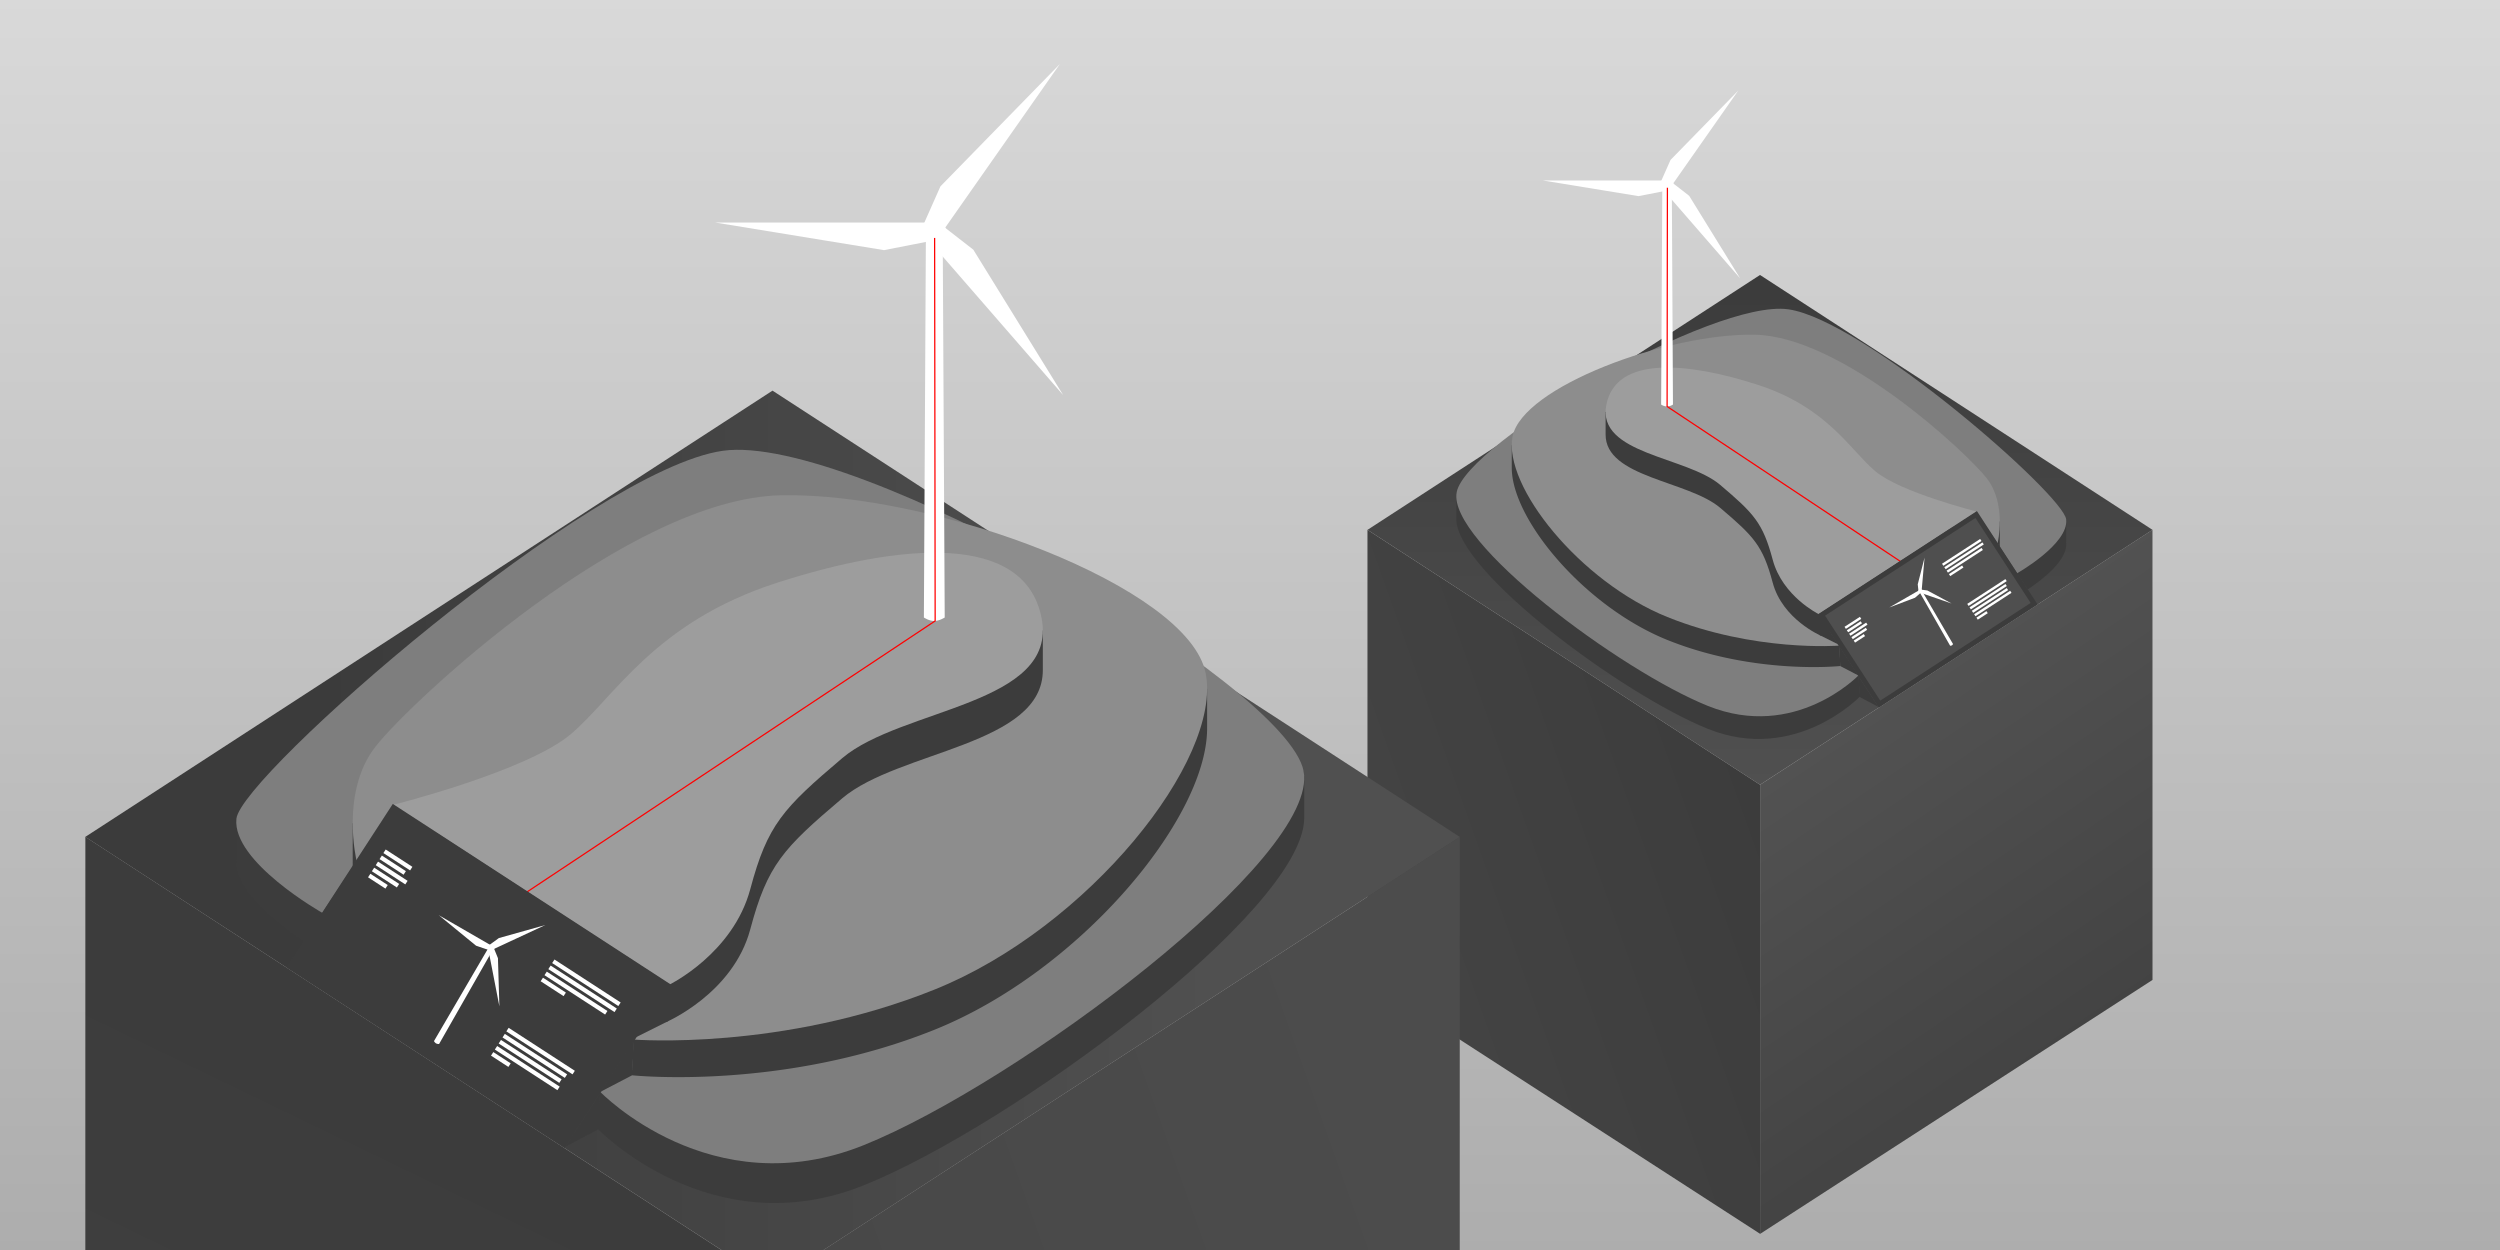 <svg xmlns="http://www.w3.org/2000/svg" xmlns:xlink="http://www.w3.org/1999/xlink" viewBox="0 0 2000 1000">
  <rect x="0" y="0" width="2000" height="1000" fill="#333333" stroke="none"/>
  <defs>
    <style>
      .cls-1 {
        clip-path: url(#clip-portfolio);
      }

      .cls-2 {
        fill: url(#linear-gradient-2);
      }

      .cls-3 {
        fill: url(#linear-gradient-3);
      }

      .cls-4 {
        fill: url(#linear-gradient-4);
      }

      .cls-14, .cls-16, .cls-5 {
        fill: #3c3c3c;
      }

      .cls-6 {
        fill: #7e7e7e;
      }

      .cls-7 {
        fill: #8d8d8d;
      }

      .cls-8 {
        fill: #9d9d9d;
      }

      .cls-9 {
        fill: #fff;
      }

      .cls-10 {
        fill: none;
        stroke: red;
      }

      .cls-11 {
        fill: #4f4f4f;
      }

      .cls-12 {
        fill: url(#linear-gradient-5);
      }

      .cls-13 {
        fill: url(#linear-gradient-6);
      }

      .cls-15, .cls-16 {
        stroke: none;
      }

      .cls-17 {
        fill: url(#linear-gradient);
      }
    </style>
    <linearGradient id="linear-gradient" x1="0.5" x2="0.5" y2="1" gradientUnits="objectBoundingBox">
      <stop offset="0" stop-color="#d9d9d9"/>
      <stop offset="1" stop-color="#adadad"/>
    </linearGradient>
    <linearGradient id="linear-gradient-2" x1="1" y1="0.36" x2="0" y2="1" gradientUnits="objectBoundingBox">
      <stop offset="0" stop-color="#3c3c3c"/>
      <stop offset="1" stop-color="#464646"/>
    </linearGradient>
    <linearGradient id="linear-gradient-3" x1="1.479" y1="0.504" x2="0.062" y2="0.676" gradientUnits="objectBoundingBox">
      <stop offset="0" stop-color="#3b3b3b"/>
      <stop offset="1" stop-color="#525252"/>
    </linearGradient>
    <linearGradient id="linear-gradient-4" x1="0.175" y1="0.825" x2="0.832" y2="0.168" gradientUnits="objectBoundingBox">
      <stop offset="0" stop-color="#505050"/>
      <stop offset="1" stop-color="#3b3b3b"/>
    </linearGradient>
    <linearGradient id="linear-gradient-5" x1="1" y1="0.36" x2="0" y2="1" gradientUnits="objectBoundingBox">
      <stop offset="0" stop-color="#4c4c4c"/>
      <stop offset="1" stop-color="#464646"/>
    </linearGradient>
    <linearGradient id="linear-gradient-6" x1="1.479" y1="0.504" x2="0.062" y2="0.676" gradientUnits="objectBoundingBox">
      <stop offset="0" stop-color="#424242"/>
      <stop offset="1" stop-color="#3c3c3c"/>
    </linearGradient>
    <clipPath id="clip-portfolio">
      <rect width="2000" height="1000"/>
    </clipPath>
  </defs>
  <g id="portfolio" class="cls-1">
    <rect class="cls-17" width="2000" height="1000"/>
    <g id="Gruppe_1" data-name="Gruppe 1" transform="translate(94 69.891)">
      <g id="table" transform="translate(999.973 39.984)">
        <path id="Pfad_13" data-name="Pfad 13" class="cls-2" d="M617.974,465.219l.014,360.02,314.138,203.207.016-359.236Z" transform="translate(-617.974 -151.232)"/>
        <path id="Pfad_14" data-name="Pfad 14" class="cls-3" d="M0,0,19.644,373.77,330.826,553.444l-18.979-373.43Z" transform="translate(628.004 313.993) rotate(60)"/>
        <path id="Pfad_4" data-name="Pfad 4" class="cls-4" d="M0,0,366.218,77.853l77.853,366.219L77.853,366.218Z" transform="translate(0.024 314.006) rotate(-45)"/>
      </g>
      <g id="e1" transform="translate(1071.028 177.121)">
        <path id="Pfad_7" data-name="Pfad 7" class="cls-5" d="M1018.453,495.243s-51.91,54.1-121.823,25.926c-67.745-27.3-200-125.045-201.2-167.308-.033-1.122,0-3.545,0-3.545V335.043l.3-3.221s206.945-136.1,265.307-127.906c55.722,7.824,222.3,150.121,222.3,150.121v16.5s-.042,1.133,0,1.527c1.47,13.951-18.594,29.46-30.78,37.619l-8.484-12.931-32.041-52.1L971.877,433.032l45.262,45.183Z" transform="translate(-695.417 -185.125)"/>
        <path id="Pfad_6" data-name="Pfad 6" class="cls-6" d="M1017.14,496.81s-50.6,52.522-120.509,24.352S688.1,389.788,695.732,350.216s205.2-154.747,265.307-146.308,220.226,148.406,222.3,168.111-39.292,43.054-39.292,43.054l-32.415-49.365L985.4,447.775Z" transform="translate(-695.418 -203.468)"/>
        <path id="Pfad_8" data-name="Pfad 8" class="cls-5" d="M1047.124,540.5l14.9,7.918-15.993-24.654Z" transform="translate(-724.342 -229.892)"/>
      </g>
      <g id="e2" transform="translate(1115.41 197.862)">
        <path id="Pfad_9" data-name="Pfad 9" class="cls-5" d="M1023.675,498.78s-68.55,7.3-138.463-20.867c-65.718-26.48-123.99-95.819-124.411-137.167-.025-2.37,0-18.543,0-18.543s124.748-71.447,194.529-70.1,169.261,94.139,185.457,114.857a101.29,101.29,0,0,1,10.395,16.758s.046,16.831,0,19.963l-1.853-3.193-16.877-27.028-134.6,80.579,25.008,28.843Z" transform="translate(-760.79 -233.725)"/>
        <path id="Pfad_6-2" data-name="Pfad 6" class="cls-7" d="M1022.533,500.82s-67.408,5.263-137.321-22.908-131.4-104.847-123.769-144.419S885.55,250.755,955.33,252.1s169.261,94.139,185.458,114.857,8.654,52.121,8.654,52.121l-16.818-25.51L1006.388,475.64Z" transform="translate(-760.791 -252.074)"/>
        <path id="Pfad_10" data-name="Pfad 10" class="cls-5" d="M1047.132,540.525l14.637,7.626-15.631-24.085Z" transform="translate(-784.33 -275.43)"/>
      </g>
      <g id="e3" transform="translate(1190.479 224.152)">
        <path id="Pfad_15" data-name="Pfad 15" class="cls-5" d="M1032.823,505.472s-30.681-13.044-38.537-42.453-14.912-36.87-42.007-59.844c-25.794-21.871-91.959-24.2-91.666-58.776.011-1.466,0-17.89,0-17.89s65.361-21.551,121.413-3.488,74.248,52.268,94.288,69.2,81.083,32.262,81.083,32.262Z" transform="translate(-860.609 -290.961)"/>
        <path id="Pfad_6-3" data-name="Pfad 6" class="cls-8" d="M1031.143,506.009s-29-14.165-36.857-43.575-14.912-36.87-42.007-59.844-98.735-24.381-91.1-63.954,64.8-34.263,120.852-16.2,74.248,52.268,94.288,69.2S1157.4,423.9,1157.4,423.9Z" transform="translate(-860.609 -308.727)"/>
        <path id="Pfad_10-2" data-name="Pfad 10" class="cls-5" d="M1047.176,540.5l15,7.493-15.5-24.182Z" transform="translate(-875.958 -326.471)"/>
      </g>
      <g id="windmillDT" transform="translate(1140.232 -4.679)">
        <path id="Pfad_1" data-name="Pfad 1" class="cls-9" d="M.911,0H8.549L9.46,172.9A10.2,10.2,0,0,1,4.7,174.47,9.821,9.821,0,0,1,0,172.9Z" transform="translate(94.678 85.544)"/>
        <g id="rotor" transform="translate(0 0)">
          <path id="Pfad_2" data-name="Pfad 2" class="cls-9" d="M12.523,0V99.8H4.55L0,76.591Z" transform="translate(0 91.685) rotate(-90)"/>
          <path id="Pfad_3" data-name="Pfad 3" class="cls-9" d="M12.523,0V99.8H4.55L0,76.591Z" transform="matrix(0.819, 0.574, -0.574, 0.819, 146.16, 0)"/>
          <path id="Pfad_4-2" data-name="Pfad 4" class="cls-9" d="M12.523,0V99.8H4.55L0,76.591Z" transform="matrix(-0.755, 0.656, -0.656, -0.755, 167.366, 149.285)"/>
          <circle id="Ellipse_1" data-name="Ellipse 1" class="cls-9" cx="4.847" cy="4.847" r="4.847" transform="translate(94.906 77.955)"/>
        </g>
      </g>
      <path id="LED" class="cls-10" d="M2861.478,166.958l-.245,174.995,187.624,124.59" transform="translate(-1621.553 -86.642)"/>
      <g id="digital" transform="translate(1360.521 339.013)">
        <g id="tablet" class="cls-11" transform="matrix(0.839, -0.545, 0.545, 0.839, 0, 82.452)">
          <path class="cls-15" d="M 149.388 86.998 L 2 86.998 L 2 2 L 149.388 2 L 149.388 86.998 Z"/>
          <path class="cls-16" d="M 4 4 L 4 84.998 L 147.388 84.998 L 147.388 4 L 4 4 M 0 7.62939453125e-06 L 151.388 7.62939453125e-06 L 151.388 88.998 L 0 88.998 L 0 7.62939453125e-06 Z"/>
        </g>
        <g id="windmillDT-2" data-name="windmillDT" transform="translate(45.68 57.634) rotate(-30)">
          <path id="Pfad_1-2" data-name="Pfad 1" class="cls-9" d="M.258,0H2.424l.258,49.033a2.892,2.892,0,0,1-1.35.446A2.785,2.785,0,0,1,0,49.033Z" transform="translate(26.85 24.26)"/>
          <g id="rotor-2" data-name="rotor">
            <path id="Pfad_2-2" data-name="Pfad 2" class="cls-9" d="M3.551,0V28.3H1.291L0,21.721Z" transform="translate(0 26.002) rotate(-90)"/>
            <path id="Pfad_3-2" data-name="Pfad 3" class="cls-9" d="M3.551,0V28.3H1.291L0,21.721Z" transform="matrix(0.819, 0.574, -0.574, 0.819, 41.45, 0)"/>
            <path id="Pfad_4-3" data-name="Pfad 4" class="cls-9" d="M3.551,0V28.3H1.291L0,21.721Z" transform="matrix(-0.755, 0.656, -0.656, -0.755, 47.464, 42.337)"/>
            <circle id="Ellipse_1-2" data-name="Ellipse 1" class="cls-9" cx="1.374" cy="1.374" r="1.374" transform="translate(26.915 22.108)"/>
          </g>
        </g>
        <g id="text" transform="translate(99.09 22.274)">
          <path id="tablet-2" data-name="tablet" class="cls-9" d="M0,0H36.369V1.956H0Z" transform="matrix(0.839, -0.545, 0.545, 0.839, 0, 19.808)"/>
          <path id="tablet-3" data-name="tablet" class="cls-9" d="M0,0H36.369V1.956H0Z" transform="matrix(0.839, -0.545, 0.545, 0.839, 1.835, 22.56)"/>
          <path id="tablet-4" data-name="tablet" class="cls-9" d="M0,0H33.316V1.956H0Z" transform="matrix(0.839, -0.545, 0.545, 0.839, 3.67, 25.313)"/>
          <path id="tablet-5" data-name="tablet" class="cls-9" d="M0,0H12.6V1.956H0Z" transform="matrix(0.839, -0.545, 0.545, 0.839, 5.505, 28.065)"/>
        </g>
        <g id="text-2" data-name="text" transform="translate(119.275 54.386)">
          <path id="tablet-6" data-name="tablet" class="cls-9" d="M0,0H36.369V1.956H0Z" transform="matrix(0.839, -0.545, 0.545, 0.839, 0, 19.808)"/>
          <path id="tablet-7" data-name="tablet" class="cls-9" d="M0,0H34.242V1.956H0Z" transform="matrix(0.839, -0.545, 0.545, 0.839, 1.835, 22.56)"/>
          <path id="tablet-8" data-name="tablet" class="cls-9" d="M0,0H33.316V1.956H0Z" transform="matrix(0.839, -0.545, 0.545, 0.839, 3.67, 25.313)"/>
          <path id="tablet-9" data-name="tablet" class="cls-9" d="M0,0H34.376V1.956H0Z" transform="matrix(0.839, -0.545, 0.545, 0.839, 5.505, 28.065)"/>
          <path id="tablet-10" data-name="tablet" class="cls-9" d="M0,0H9.554V1.956H0Z" transform="matrix(0.839, -0.545, 0.545, 0.839, 7.34, 30.818)"/>
        </g>
        <g id="text-3" data-name="text" transform="translate(21.103 84.551)">
          <path id="tablet-11" data-name="tablet" class="cls-9" d="M0,0H14.676V1.956H0Z" transform="matrix(0.839, -0.545, 0.545, 0.839, 0, 7.993)"/>
          <path id="tablet-12" data-name="tablet" class="cls-9" d="M0,0H13.2V1.956H0Z" transform="matrix(0.839, -0.545, 0.545, 0.839, 1.835, 10.746)"/>
          <path id="tablet-13" data-name="tablet" class="cls-9" d="M0,0H16.255V1.956H0Z" transform="matrix(0.839, -0.545, 0.545, 0.839, 3.67, 13.498)"/>
          <path id="tablet-14" data-name="tablet" class="cls-9" d="M0,0H13.727V1.956H0Z" transform="matrix(0.839, -0.545, 0.545, 0.839, 5.505, 16.251)"/>
          <path id="tablet-15" data-name="tablet" class="cls-9" d="M0,0H9.554V1.956H0Z" transform="matrix(0.839, -0.545, 0.545, 0.839, 7.34, 19.003)"/>
        </g>
      </g>
    </g>
    <g id="Gruppe_2" data-name="Gruppe 2" transform="translate(-1221.293 46.226)">
      <g id="table-2" data-name="table" transform="translate(999.973 73.518)">
        <path id="Pfad_13-2" data-name="Pfad 13" class="cls-12" d="M1168.025,465.219,1168,1095.548,618,1451.326l-.028-628.957Z" transform="translate(221.103 84.515)"/>
        <path id="Pfad_14-2" data-name="Pfad 14" class="cls-13" d="M0,968.98l34.393-654.4L579.216,0,545.988,653.808Z" transform="translate(1128.77 1034.234) rotate(120)"/>
        <path id="Pfad_4-4" data-name="Pfad 4" class="cls-4" d="M0,777.488,641.182,641.182,777.488,0,136.306,136.306Z" transform="translate(839.319 1099.534) rotate(-135)"/>
      </g>
      <g id="e1-2" data-name="e1" transform="translate(1410.3 313.62)">
        <path id="Pfad_7-2" data-name="Pfad 7" class="cls-5" d="M984.237,714.244s90.885,94.714,213.29,45.392C1316.137,711.844,1547.69,540.7,1549.789,466.71c.058-1.965,0-6.207,0-6.207V433.762l-.524-5.639s-362.323-238.288-464.5-223.94c-97.56,13.7-389.21,262.835-389.21,262.835v28.891s.073,1.984,0,2.674c-2.574,24.425,32.555,51.579,53.891,65.865l14.854-22.64,56.1-91.213,245.391,154.729-79.246,79.108Z" transform="translate(-695.417 -171.284)"/>
        <path id="Pfad_6-4" data-name="Pfad 6" class="cls-6" d="M986.549,717.057s88.584,91.957,210.989,42.636,365.1-230.011,351.738-299.3S1190,189.463,1084.772,204.239,699.2,464.071,695.562,498.57s68.794,75.379,68.794,75.379l56.753-86.429L1042.124,631.2Z" transform="translate(-695.428 -203.468)"/>
        <path id="Pfad_8-2" data-name="Pfad 8" class="cls-5" d="M1072.116,553.065l-26.086,13.863,28-43.164Z" transform="translate(-782.85 -9.247)"/>
      </g>
      <g id="e2-2" data-name="e2" transform="translate(1503.453 349.934)">
        <path id="Pfad_9-2" data-name="Pfad 9" class="cls-5" d="M984.066,684s120.019,12.787,242.424-36.535c115.06-46.361,217.084-167.762,217.821-240.154.043-4.149,0-32.466,0-32.466S1225.9,249.757,1103.727,252.12s-296.345,164.82-324.7,201.094a177.346,177.346,0,0,0-18.2,29.341s-.08,29.469,0,34.951l3.243-5.591,29.549-47.321,235.664,141.08-43.784,50.5Z" transform="translate(-760.79 -219.938)"/>
        <path id="Pfad_6-5" data-name="Pfad 6" class="cls-7" d="M986.066,687.583s118.018,9.214,240.423-40.108,230.057-183.568,216.7-252.852-217.287-144.858-339.46-142.5-296.345,164.82-324.7,201.094-15.151,91.254-15.151,91.254l29.445-44.663L1014.333,643.5Z" transform="translate(-760.788 -252.074)"/>
        <path id="Pfad_10-3" data-name="Pfad 10" class="cls-5" d="M1071.765,552.882l-25.626,13.352,27.367-42.168Z" transform="translate(-848.343 -88.749)"/>
      </g>
      <g id="e3-2" data-name="e3" transform="translate(1535.937 395.962)">
        <path id="Pfad_15-2" data-name="Pfad 15" class="cls-5" d="M1078.721,647.875s53.716-22.837,67.471-74.328,26.109-64.553,73.546-104.775c45.16-38.292,161-42.363,160.49-102.907-.019-2.566,0-31.322,0-31.322s-114.436-37.732-212.572-6.107-129.995,91.512-165.081,121.16-141.962,56.485-141.962,56.485Z" transform="translate(-860.612 -272.306)"/>
        <path id="Pfad_6-6" data-name="Pfad 6" class="cls-8" d="M1081.658,654.132s50.776-24.8,64.531-76.291,26.109-64.553,73.546-104.775,172.868-42.687,159.507-111.971-113.454-59.988-211.59-28.363-129.995,91.512-165.081,121.16-141.962,56.485-141.962,56.485Z" transform="translate(-860.609 -308.727)"/>
        <path id="Pfad_10-4" data-name="Pfad 10" class="cls-5" d="M1072.924,553.035l-26.254,13.118,27.141-42.338Z" transform="translate(-853.072 -178.302)"/>
      </g>
      <g id="windmillDT-3" data-name="windmillDT" transform="translate(1793.534 -7.703)">
        <path id="Pfad_1-3" data-name="Pfad 1" class="cls-9" d="M1.6,0H15.067l1.6,304.722s-4.224,2.772-8.391,2.772S0,304.722,0,304.722Z" transform="translate(166.865 150.766)"/>
        <g id="rotor-3" data-name="rotor" transform="translate(0 0)">
          <path id="Pfad_2-3" data-name="Pfad 2" class="cls-9" d="M22.07,0V175.891H8.02L0,134.988Z" transform="translate(0 161.591) rotate(-90)"/>
          <path id="Pfad_3-3" data-name="Pfad 3" class="cls-9" d="M22.07,0V175.891H8.02L0,134.988Z" transform="matrix(0.819, 0.574, -0.574, 0.819, 257.599, 0)"/>
          <path id="Pfad_4-5" data-name="Pfad 4" class="cls-9" d="M22.07,0V175.891H8.02L0,134.988Z" transform="translate(294.973 263.106) rotate(139)"/>
          <circle id="Ellipse_1-3" data-name="Ellipse 1" class="cls-9" cx="8.542" cy="8.542" r="8.542" transform="translate(167.267 137.392)"/>
        </g>
      </g>
      <path id="LED-2" data-name="LED" class="cls-10" d="M3189.3,166.958l.428,306.384-328.5,218.134" transform="translate(-1220.309 -22.827)"/>
      <g id="digital-2" data-name="digital" transform="translate(1450.692 597.063)">
        <g id="tablet-16" data-name="tablet" class="cls-14" transform="matrix(-0.839, -0.545, 0.545, -0.839, 222.292, 275.039)">
          <path class="cls-15" d="M 263.053 153.819 L 2 153.819 L 2 2 L 263.053 2 L 263.053 153.819 Z"/>
          <path class="cls-16" d="M 261.053 151.819 L 261.053 4 L 4 4 L 4 151.819 L 261.053 151.819 M 265.053 155.819 L 1.371882535750046e-05 155.819 L 1.371882535750046e-05 1.600999166839756e-05 L 265.053 1.600999166839756e-05 L 265.053 155.819 Z"/>
        </g>
        <g id="windmillDT-4" data-name="windmillDT" transform="translate(148.695 208.32) rotate(-150)">
          <path id="Pfad_1-4" data-name="Pfad 1" class="cls-9" d="M4.251,86.747H.453L0,.782A5.071,5.071,0,0,1,2.367,0,4.883,4.883,0,0,1,4.7.782Z" transform="translate(31.437 0)"/>
          <g id="rotor-4" data-name="rotor" transform="translate(0 50.97)">
            <path id="Pfad_2-4" data-name="Pfad 2" class="cls-9" d="M6.226,0V49.621H2.263L0,38.081Z" transform="translate(83.215 32.723) rotate(90)"/>
            <path id="Pfad_3-4" data-name="Pfad 3" class="cls-9" d="M6.226,0V49.621H2.263L0,38.081Z" transform="matrix(-0.819, -0.574, 0.574, -0.819, 10.544, 78.31)"/>
            <path id="Pfad_4-6" data-name="Pfad 4" class="cls-9" d="M6.226,0V49.621H2.263L0,38.081Z" transform="translate(0 4.085) rotate(-41)"/>
            <circle id="Ellipse_1-4" data-name="Ellipse 1" class="cls-9" cx="2.41" cy="2.41" r="2.41" transform="translate(31.208 34.73)"/>
          </g>
        </g>
        <g id="Gruppe_3" data-name="Gruppe 3" transform="translate(37.744 -1369.279) rotate(66)">
          <g id="text-4" data-name="text" transform="translate(1436.224 411.953)">
            <path id="tablet-17" data-name="tablet" class="cls-9" d="M0,0H63.1V3.394H0Z" transform="matrix(0.839, -0.545, 0.545, 0.839, 0, 34.366)"/>
            <path id="tablet-18" data-name="tablet" class="cls-9" d="M0,0H63.1V3.394H0Z" transform="matrix(0.839, -0.545, 0.545, 0.839, 3.184, 39.142)"/>
            <path id="tablet-19" data-name="tablet" class="cls-9" d="M0,0H57.8V3.394H0Z" transform="matrix(0.839, -0.545, 0.545, 0.839, 6.367, 43.917)"/>
            <path id="tablet-20" data-name="tablet" class="cls-9" d="M0,0H21.854V3.394H0Z" transform="matrix(0.839, -0.545, 0.545, 0.839, 9.551, 48.693)"/>
          </g>
          <g id="text-5" data-name="text" transform="translate(1471.244 467.667)">
            <path id="tablet-21" data-name="tablet" class="cls-9" d="M0,0H63.1V3.394H0Z" transform="matrix(0.839, -0.545, 0.545, 0.839, 0, 34.366)"/>
            <path id="tablet-22" data-name="tablet" class="cls-9" d="M0,0H59.409V3.394H0Z" transform="matrix(0.839, -0.545, 0.545, 0.839, 3.184, 39.142)"/>
            <path id="tablet-23" data-name="tablet" class="cls-9" d="M0,0H57.8V3.394H0Z" transform="matrix(0.839, -0.545, 0.545, 0.839, 6.367, 43.917)"/>
            <path id="tablet-24" data-name="tablet" class="cls-9" d="M0,0H59.642V3.394H0Z" transform="matrix(0.839, -0.545, 0.545, 0.839, 9.551, 48.693)"/>
            <path id="tablet-25" data-name="tablet" class="cls-9" d="M0,0H16.575V3.394H0Z" transform="matrix(0.839, -0.545, 0.545, 0.839, 12.735, 53.468)"/>
          </g>
          <g id="text-6" data-name="text" transform="translate(1300.917 520.002)">
            <path id="tablet-26" data-name="tablet" class="cls-9" d="M0,0H25.462V3.394H0Z" transform="matrix(0.839, -0.545, 0.545, 0.839, 0, 13.868)"/>
            <path id="tablet-27" data-name="tablet" class="cls-9" d="M0,0H22.9V3.394H0Z" transform="matrix(0.839, -0.545, 0.545, 0.839, 3.184, 18.643)"/>
            <path id="tablet-28" data-name="tablet" class="cls-9" d="M0,0H28.2V3.394H0Z" transform="matrix(0.839, -0.545, 0.545, 0.839, 6.367, 23.419)"/>
            <path id="tablet-29" data-name="tablet" class="cls-9" d="M0,0H23.815V3.394H0Z" transform="matrix(0.839, -0.545, 0.545, 0.839, 9.551, 28.194)"/>
            <path id="tablet-30" data-name="tablet" class="cls-9" d="M0,0H16.575V3.394H0Z" transform="matrix(0.839, -0.545, 0.545, 0.839, 12.735, 32.97)"/>
          </g>
        </g>
      </g>
    </g>
  </g>
</svg>
